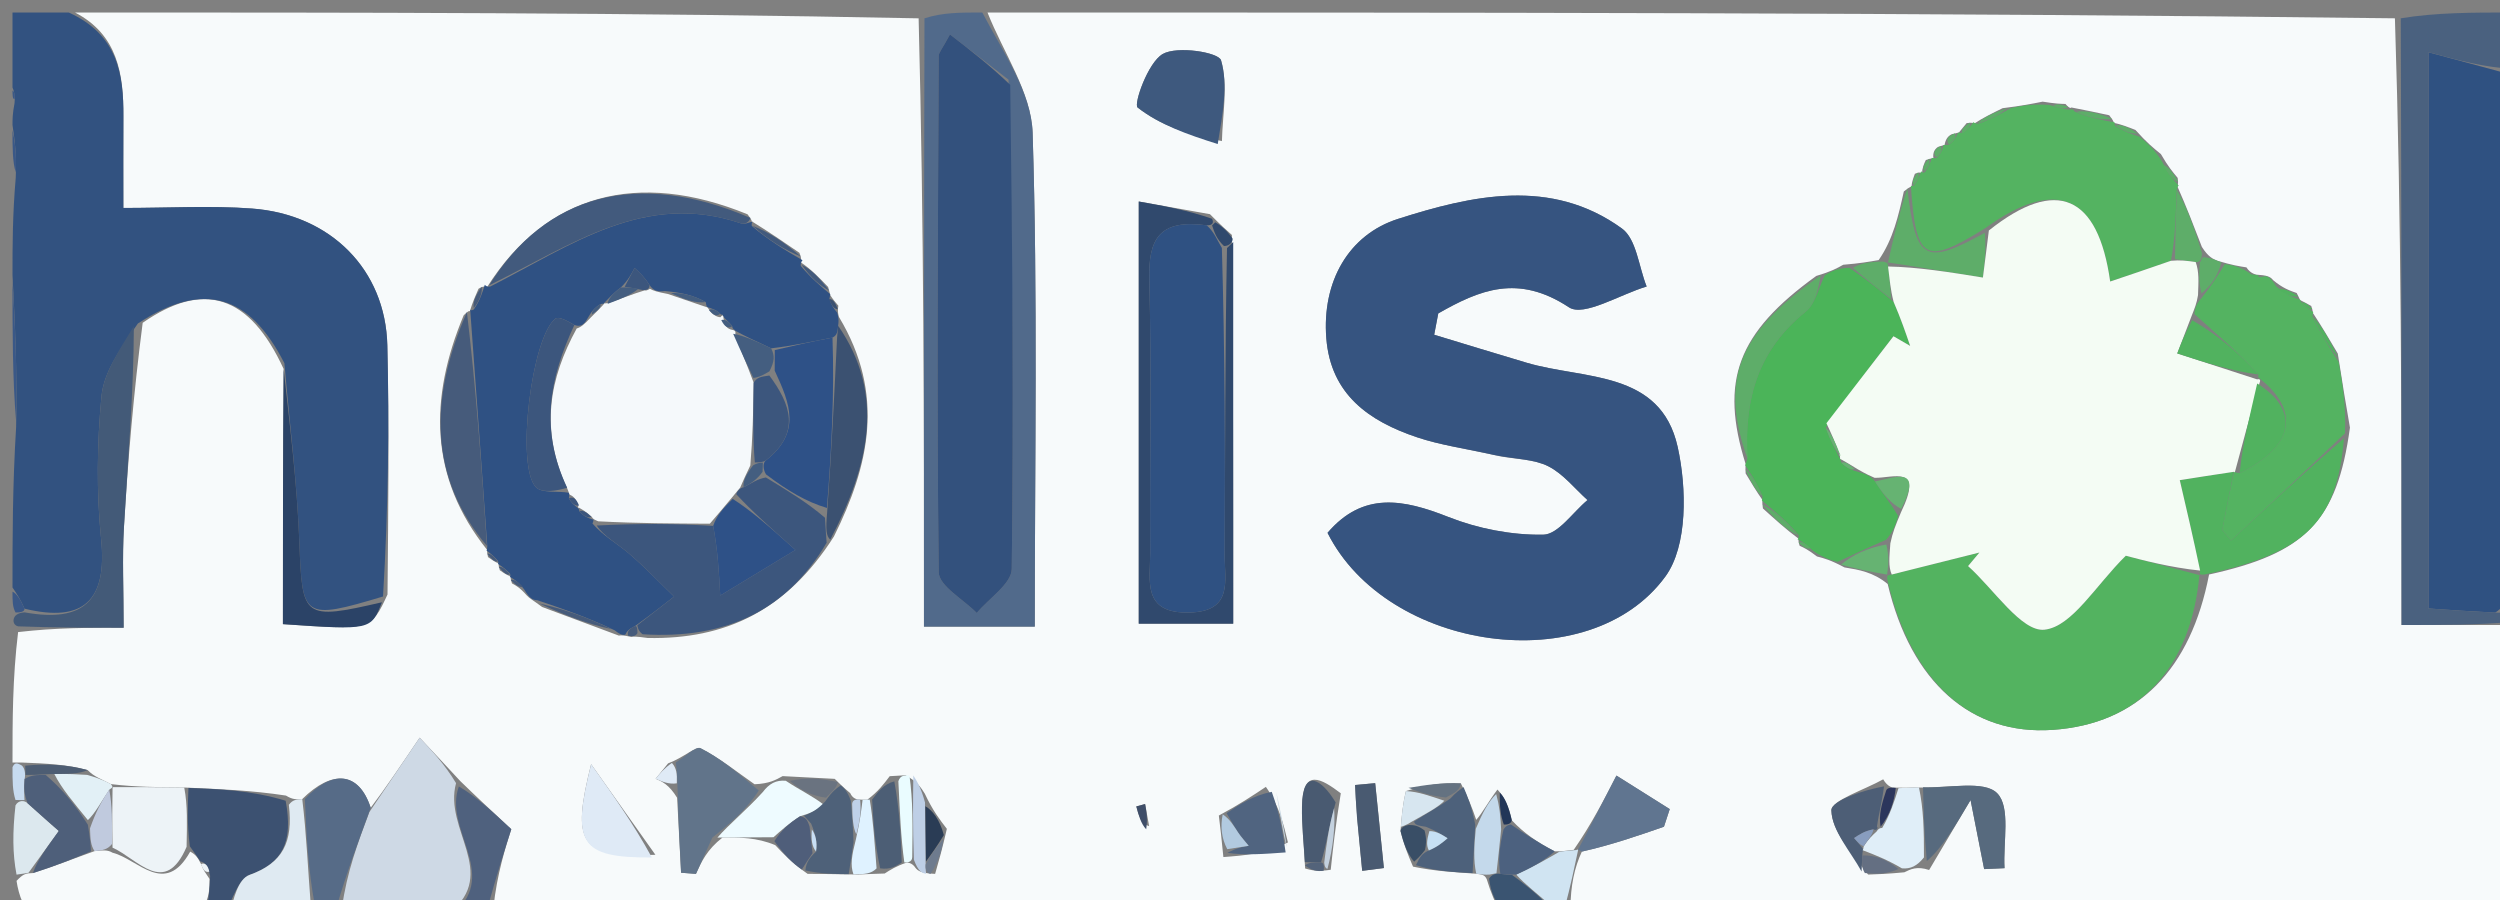 <svg version="1.1" id="Layer_1" xmlns="http://www.w3.org/2000/svg" xmlns:xlink="http://www.w3.org/1999/xlink" x="0px" y="0px"
	 width="100%" viewBox="0 0 200 72" enable-background="new 0 0 200 72" xml:space="preserve">
<rect x="0" y="0" width="200" height="72" fill="#808080" stroke="none"/>
<path fill="#F7FAFB" opacity="1" stroke="none" 
	d="
M201,50 
	C201,57.633 201,65.265 201,73 
	C175.979,73 150.958,73 125.637,72.663 
	C125.646,70.864 125.954,69.402 126.55,68.128 
	C128.93,67.59 131.023,66.864 133.116,66.138 
	C133.27,65.668 133.424,65.198 133.579,64.728 
	C132.158,63.834 130.737,62.94 129.316,62.046 
	C128.306,64.01 127.295,65.973 125.899,67.986 
	C125.257,68.071 125,68.107 124.375,68.108 
	C122.964,67.369 121.921,66.664 120.944,65.622 
	C120.701,64.541 120.393,63.797 119.796,63.163 
	C119.052,64.155 118.596,65.037 118.098,65.589 
	C117.731,64.496 117.407,63.731 116.87,62.672 
	C115.33,62.594 114.004,62.811 112.475,63.285 
	C112.204,64.41 112.136,65.278 112.041,66.481 
	C112.308,67.562 112.602,68.309 113.043,69.331 
	C114.73,69.687 116.269,69.768 118.098,69.899 
	C118.584,69.967 118.779,69.986 118.938,70.335 
	C119.268,71.444 119.634,72.222 120,73 
	C93.312,73 66.625,73 39.475,72.62 
	C39.745,69.952 40.478,67.664 40.904,66.335 
	C39.191,64.744 38.122,63.751 36.829,62.493 
	C35.57,61.13 34.534,60.032 33.572,59.013 
	C32.107,61.179 30.83,63.069 29.656,64.621 
	C28.706,61.708 26.573,61.563 24.18,63.924 
	C23.693,63.961 23.413,63.975 22.877,63.646 
	C20.106,63.224 17.592,63.129 14.739,63.001 
	C12.62,62.969 10.839,62.969 8.872,62.728 
	C8.113,62.321 7.541,62.156 7.02,61.612 
	C5.387,61.157 3.702,61.08 1.763,61.003 
	C1.339,61.002 1.17,61.001 1,61 
	C1,57.639 1,54.277 1.448,50.567 
	C4.461,50.217 7.024,50.217 9.892,50.217 
	C9.892,47.083 9.771,44.621 9.916,42.175 
	C10.237,36.791 10.692,31.415 11.415,25.825 
	C16.289,22.43 19.954,23.575 22.692,29.518 
	C22.633,36.654 22.633,43.327 22.633,49.931 
	C29.674,50.418 29.674,50.418 31.001,47.559 
	C31.064,40.607 31.144,34.113 30.987,27.626 
	C30.841,21.58 26.465,17.152 20.15,16.682 
	C16.809,16.432 13.433,16.637 9.869,16.637 
	C9.869,14.278 9.858,11.799 9.872,9.32 
	C9.89,5.934 9.428,2.779 6,1 
	C28.354,1 50.708,1 73.49,1.467 
	C73.917,17.973 73.917,34.011 73.917,50.13 
	C77.099,50.13 79.683,50.13 82.782,50.13 
	C82.782,36.775 83.026,23.688 82.609,10.623 
	C82.505,7.38 80.261,4.206 79,1 
	C116.354,1 153.708,1 191.593,1.465 
	C192.123,17.922 192.123,33.913 192.123,50 
	C195.457,50 198.229,50 201,50 
M40.958,46.673 
	C41.282,46.847 41.605,47.021 42.132,47.624 
	C42.356,47.878 42.636,48.008 43.373,48.56 
	C45.258,49.26 47.143,49.96 49.508,50.849 
	C49.678,50.825 49.848,50.802 50.495,50.955 
	C50.662,50.926 50.829,50.897 51.822,51.04 
	C58.007,51.158 62.915,48.878 66.715,42.918 
	C69.529,37.256 70.844,31.56 67.121,25.364 
	C67.121,25.364 66.969,25.006 67.068,24.458 
	C66.837,24.187 66.605,23.915 66.412,23.599 
	C66.412,23.599 66.423,23.54 66.249,22.957 
	C65.558,22.236 64.868,21.516 64.032,20.967 
	C64.032,20.967 64.204,20.822 63.952,20.222 
	C62.722,19.38 61.493,18.539 60.105,17.682 
	C60.105,17.682 60.257,17.724 59.804,17.144 
	C51.023,13.55 43.665,15.529 38.951,22.993 
	C38.951,22.993 38.783,22.784 38.282,23.099 
	C38.045,23.636 37.808,24.173 37.58,24.924 
	C37.58,24.924 37.612,24.712 37.094,25.225 
	C34.331,31.843 34.305,38.191 38.992,44.016 
	C38.992,44.016 38.915,44.036 39.04,44.567 
	C39.327,44.772 39.613,44.976 39.916,45.081 
	C39.916,45.081 39.818,45.1 39.986,45.62 
	C40.276,45.824 40.566,46.028 40.884,46.119 
	C40.884,46.119 40.77,46.141 40.958,46.673 
M153.192,13.902 
	C153.066,14.239 152.941,14.577 152.915,14.946 
	C152.915,14.946 152.868,14.853 152.306,15.318 
	C151.881,17.228 151.456,19.139 150.295,20.805 
	C149.54,20.938 148.786,21.072 147.459,21.18 
	C146.972,21.454 146.484,21.728 145.308,22.071 
	C138.977,26.632 137.562,30.464 139.654,37.141 
	C139.654,37.141 139.619,37.217 139.65,37.873 
	C140.087,38.601 140.523,39.329 141.003,40.007 
	C141.003,40.007 140.943,40.034 141.033,40.675 
	C141.963,41.519 142.893,42.362 143.921,43.123 
	C143.921,43.123 143.794,43.137 143.975,43.665 
	C144.303,43.812 144.63,43.958 145.36,44.518 
	C145.912,44.661 146.464,44.804 147.559,45.394 
	C148.709,45.58 149.858,45.767 151.013,46.72 
	C152.883,54.589 157.688,58.839 164.209,58.39 
	C171.097,57.916 175.268,53.507 176.726,45.961 
	C184.409,44.266 186.963,41.749 187.996,34.21 
	C187.695,32.462 187.395,30.714 187.022,28.282 
	C186.363,27.167 185.703,26.051 185.002,24.993 
	C185.002,24.993 185.069,24.969 184.898,24.477 
	C184.604,24.312 184.31,24.148 184,24 
	C184,24 184.015,23.982 183.736,23.441 
	C183.17,23.245 182.605,23.049 181.847,22.408 
	C181.619,22.11 181.328,22.024 180.516,21.972 
	C180.516,21.972 180.029,21.898 179.715,21.39 
	C179.14,21.301 178.565,21.213 177.427,20.869 
	C177.051,20.724 176.676,20.579 176.15,19.753 
	C175.512,18.096 174.874,16.438 174.181,14.892 
	C174.181,14.892 174.296,14.848 174.213,14.23 
	C173.828,13.773 173.442,13.316 172.871,12.326 
	C172.299,11.863 171.727,11.4 170.836,10.396 
	C170.265,10.172 169.695,9.947 169.088,9.822 
	C169.088,9.822 169.19,9.792 168.739,9.221 
	C167.794,9.016 166.849,8.812 165.707,8.597 
	C165.707,8.597 165.632,8.78 165.238,8.316 
	C164.842,8.307 164.447,8.298 163.412,8.132 
	C162.574,8.3 161.737,8.467 160.208,8.655 
	C159.414,9.044 158.62,9.434 157.948,9.88 
	C157.948,9.88 157.872,9.769 157.33,9.849 
	C157.109,10.12 156.889,10.39 156.713,10.6 
	C156.713,10.6 156.64,10.619 156.156,10.729 
	C155.827,10.885 155.647,11.144 155.568,11.585 
	C155.568,11.585 155.479,11.608 155.034,11.756 
	C154.756,11.952 154.611,12.219 154.673,12.673 
	C154.673,12.673 154.546,12.625 154.065,12.804 
	C153.923,13.106 153.781,13.408 153.754,13.897 
	C153.754,13.897 153.7,13.685 153.192,13.902 
M106.458,69.582 
	C106.644,67.837 106.831,66.092 107.264,63.463 
	C105.716,62.296 104.213,61.391 104.159,64.509 
	C104.133,65.994 104.306,67.483 104.411,69.481 
	C104.89,69.614 105.368,69.747 106.458,69.582 
M75.748,66.307 
	C75.178,65.569 74.608,64.831 73.985,63.493 
	C73.679,63.007 73.372,62.521 72.444,62.022 
	C72.237,62.037 72.03,62.053 71.177,62.094 
	C70.708,62.718 70.238,63.341 69.388,63.973 
	C69.388,63.973 69.007,63.987 68.612,63.955 
	C68.612,63.955 68.217,63.912 68.018,63.452 
	C67.767,63.244 67.516,63.037 66.777,62.308 
	C65.604,62.244 64.432,62.18 62.609,62.089 
	C62.071,62.391 61.533,62.694 60.364,62.74 
	C58.939,61.75 57.577,60.635 56.044,59.858 
	C55.671,59.669 54.736,60.588 53.446,61.071 
	C53.114,61.48 52.782,61.89 52.449,62.3 
	C52.983,62.532 53.518,62.764 54.169,63.821 
	C54.275,65.82 54.381,67.819 54.486,69.819 
	C54.883,69.849 55.28,69.879 55.677,69.91 
	C56.114,68.943 56.55,67.976 57.803,67.002 
	C59.163,66.994 60.523,66.986 62.017,67.609 
	C62.692,68.326 63.367,69.043 64.609,69.908 
	C65.704,69.916 66.798,69.925 68.661,69.963 
	C69.174,69.938 69.686,69.913 70.773,69.881 
	C71.228,69.587 71.684,69.293 72.554,69 
	C72.554,69 72.97,68.999 73.234,69.423 
	C73.453,69.7 73.738,69.857 74.81,69.91 
	C75.095,68.918 75.38,67.926 75.748,66.307 
M151.445,63.01 
	C151.445,63.01 151.011,62.967 150.656,62.345 
	C149.189,63.175 146.489,64.038 146.51,64.829 
	C146.554,66.479 148.034,68.092 149.451,69.966 
	C150.23,69.94 151.009,69.913 152.346,69.784 
	C152.855,69.53 153.364,69.277 154.33,69.6 
	C155.367,67.85 156.403,66.1 157.644,64.005 
	C158.046,66.044 158.389,67.786 158.732,69.528 
	C159.276,69.503 159.819,69.479 160.362,69.454 
	C160.24,67.387 160.872,64.583 159.779,63.464 
	C158.733,62.393 155.895,63.072 153.189,62.997 
	C152.752,63.015 152.316,63.033 151.445,63.01 
M101.27,62.948 
	C100.221,63.648 99.173,64.349 97.507,65.244 
	C97.617,66.156 97.727,67.068 97.87,68.564 
	C99.53,68.441 101.191,68.318 103.034,67.395 
	C102.686,65.933 102.338,64.471 101.27,62.948 
M98.552,18.797 
	C98.136,18.431 97.719,18.066 96.796,17.134 
	C94.953,16.806 93.111,16.478 91.1,16.12 
	C91.1,27.812 91.1,38.842 91.1,49.893 
	C93.946,49.893 96.491,49.893 98.657,49.893 
	C98.657,39.486 98.657,29.421 98.552,18.797 
M119.982,36.5 
	C121.289,36.744 122.727,36.728 123.866,37.304 
	C125.061,37.908 125.968,39.081 127.001,40.006 
	C125.82,40.984 124.652,42.757 123.457,42.775 
	C120.923,42.814 118.235,42.292 115.865,41.355 
	C112.251,39.926 109.041,39.312 106.202,42.626 
	C110.961,52.112 127.165,54.434 133.232,46.119 
	C135.019,43.67 134.947,39.046 134.215,35.756 
	C132.844,29.59 126.71,30.376 122.144,29.022 
	C119.67,28.289 117.204,27.528 114.735,26.78 
	C114.844,26.211 114.953,25.642 115.062,25.073 
	C118.35,23.205 121.426,21.887 125.517,24.586 
	C126.706,25.37 129.613,23.549 131.732,22.922 
	C131.098,21.339 130.921,19.126 129.753,18.279 
	C124.08,14.165 117.704,15.643 111.849,17.509 
	C107.891,18.771 105.744,22.528 106.105,27.073 
	C106.463,31.569 109.535,33.697 113.357,34.982 
	C115.233,35.613 117.232,35.882 119.982,36.5 
M97.754,11.288 
	C97.808,9.111 98.266,6.816 97.684,4.826 
	C97.495,4.183 94.177,3.651 93.014,4.322 
	C91.832,5.004 90.676,8.34 91.009,8.601 
	C92.774,9.985 95.011,10.767 97.754,11.288 
M52.432,68.383 
	C50.718,65.966 49.005,63.549 47.289,61.134 
	C45.693,67.489 46.377,68.635 52.432,68.383 
M108.606,65.791 
	C108.729,67.083 108.853,68.375 108.976,69.667 
	C109.554,69.592 110.132,69.517 110.71,69.443 
	C110.478,67.18 110.246,64.917 110.015,62.654 
	C109.479,62.702 108.943,62.751 108.407,62.8 
	C108.44,63.513 108.474,64.225 108.606,65.791 
M91.931,66.088 
	C91.824,65.499 91.716,64.91 91.608,64.322 
	C91.374,64.386 91.139,64.45 90.904,64.515 
	C91.089,65.209 91.274,65.903 91.931,66.088 
z"/>
<path fill="#325280" opacity="1" stroke="none" 
	d="
M22.751,29.056 
	C19.954,23.575 16.289,22.43 11.032,25.878 
	C9.555,27.998 8.293,29.809 8.115,31.72 
	C7.764,35.498 7.705,39.363 8.089,43.134 
	C8.587,48.029 6.704,49.844 1.962,48.694 
	C1.632,47.932 1.316,47.466 1,47 
	C1,42.975 1,38.951 1.289,34.173 
	C1.386,29.613 1.193,25.806 1,22 
	C1,19.629 1,17.259 1.258,14.232 
	C1.344,12.383 1.172,11.192 1,10 
	C1,9.556 1,9.111 1.164,8.243 
	C1.219,7.546 1.109,7.273 1,7 
	C1,5.095 1,3.19 1,1 
	C2.329,1 3.664,1 5.5,1 
	C9.428,2.779 9.89,5.934 9.872,9.32 
	C9.858,11.799 9.869,14.278 9.869,16.637 
	C13.433,16.637 16.809,16.432 20.15,16.682 
	C26.465,17.152 30.841,21.58 30.987,27.626 
	C31.144,34.113 31.064,40.607 30.642,47.72 
	C24.254,49.638 24.174,49.45 23.951,43.46 
	C23.771,38.65 23.167,33.857 22.751,29.056 
z"/>
<path fill="#2F5181" opacity="1" stroke="none" 
	d="
M201,6 
	C201,6 201,6.5 200.775,6.894 
	C200.7,7.859 200.85,8.43 201,9 
	C201,21.688 201,34.375 200.787,47.64 
	C200.302,48.412 200.13,48.673 199.614,49.01 
	C197.581,48.91 195.991,48.799 194.281,48.679 
	C194.281,33.266 194.281,18.373 194.281,4.182 
	C196.651,4.823 198.825,5.412 201,6 
z"/>
<path fill="#516A8B" opacity="1" stroke="none" 
	d="
M78.583,1 
	C80.261,4.206 82.505,7.38 82.609,10.623 
	C83.026,23.688 82.782,36.775 82.782,50.13 
	C79.683,50.13 77.099,50.13 73.917,50.13 
	C73.917,34.011 73.917,17.973 73.958,1.467 
	C75.389,1 76.778,1 78.583,1 
M80.682,6.376 
	C79.16,5.201 77.639,4.025 75.997,2.757 
	C75.383,3.912 75.099,4.197 75.097,4.484 
	C75.037,18.248 74.929,32.014 75.1,45.776 
	C75.114,46.875 77.081,47.951 78.14,49.037 
	C79.116,47.862 80.924,46.698 80.939,45.511 
	C81.107,32.743 80.993,19.972 80.682,6.376 
z"/>
<path fill="#4A617F" opacity="1" stroke="none" 
	d="
M201,5.5 
	C198.825,5.412 196.651,4.823 194.281,4.182 
	C194.281,18.373 194.281,33.266 194.281,48.679 
	C195.991,48.799 197.581,48.91 199.85,49.013 
	C200.527,49.004 201,49 201,49 
	C201,49 201,49.5 201,49.75 
	C198.229,50 195.457,50 192.123,50 
	C192.123,33.913 192.123,17.922 192.061,1.465 
	C194.889,1 197.778,1 201,1 
	C201,2.326 201,3.663 201,5.5 
z"/>
<path fill="#CED9E5" opacity="1" stroke="none" 
	d="
M29.553,64.958 
	C30.83,63.069 32.107,61.179 33.572,59.013 
	C34.534,60.032 35.57,61.13 36.485,62.652 
	C35.47,66.355 39.909,69.831 36,73 
	C33.3,73 30.6,73 27.361,72.618 
	C27.732,69.81 28.642,67.384 29.553,64.958 
z"/>
<path fill="#F7FAFB" opacity="1" stroke="none" 
	d="
M16,73 
	C11.5,73 6.998,73.065 2.503,72.912 
	C1.981,72.894 1.5,71.667 1.323,70.47 
	C1.858,69.9 2.07,69.86 2.638,69.845 
	C4.422,69.283 5.851,68.696 7.564,68.091 
	C8.222,68.022 8.598,67.971 9.008,68.219 
	C11.033,68.716 13.188,71.782 15.216,68.13 
	C15.66,68.361 15.845,68.637 16.082,69.124 
	C16.251,69.612 16.44,69.825 16.765,70.316 
	C16.771,71.116 16.714,71.574 16.499,72.156 
	C16.159,72.488 16.046,72.728 16,73 
z"/>
<path fill="#435A78" opacity="1" stroke="none" 
	d="
M1.976,48.99 
	C6.704,49.844 8.587,48.029 8.089,43.134 
	C7.705,39.363 7.764,35.498 8.115,31.72 
	C8.293,29.809 9.555,27.998 10.71,26.089 
	C10.692,31.415 10.237,36.791 9.916,42.175 
	C9.771,44.621 9.892,47.083 9.892,50.217 
	C7.024,50.217 4.461,50.217 1.448,50.109 
	C1,50 1,49.5 1.244,49.249 
	C1.488,48.998 1.976,48.99 1.976,48.99 
z"/>
<path fill="#3C5171" opacity="1" stroke="none" 
	d="
M16.657,72.032 
	C16.714,71.574 16.771,71.116 16.81,70.076 
	C16.625,69.187 16.371,68.994 16.031,68.913 
	C15.845,68.637 15.66,68.361 15.185,67.701 
	C14.957,65.89 15.017,64.462 15.077,63.034 
	C17.592,63.129 20.106,63.224 22.852,64.059 
	C23.467,67.391 22.607,69.049 19.955,69.996 
	C19.06,70.316 18.638,71.961 18,73 
	C18,73 17.5,73 17.176,72.754 
	C16.788,72.349 16.722,72.19 16.657,72.032 
z"/>
<path fill="#566B87" opacity="1" stroke="none" 
	d="
M29.656,64.621 
	C28.642,67.384 27.732,69.81 26.911,72.618 
	C26.556,73 26.111,73 25.205,72.561 
	C24.626,69.387 24.507,66.652 24.389,63.918 
	C26.573,61.563 28.706,61.708 29.656,64.621 
z"/>
<path fill="#DFEAF2" opacity="1" stroke="none" 
	d="
M24.18,63.924 
	C24.507,66.652 24.626,69.387 24.872,72.561 
	C22.958,73 20.917,73 18.438,73 
	C18.638,71.961 19.06,70.316 19.955,69.996 
	C22.607,69.049 23.467,67.391 23.108,64.386 
	C23.413,63.975 23.693,63.961 24.18,63.924 
z"/>
<path fill="#4F617E" opacity="1" stroke="none" 
	d="
M36.375,73 
	C39.909,69.831 35.47,66.355 36.708,62.917 
	C38.122,63.751 39.191,64.744 40.904,66.335 
	C40.478,67.664 39.745,69.952 39.006,72.62 
	C38.25,73 37.5,73 36.375,73 
z"/>
<path fill="#DCE8EE" opacity="1" stroke="none" 
	d="
M2.283,69.82 
	C2.07,69.86 1.858,69.9 1.323,69.97 
	C1,68.286 1,66.572 1.24,64.428 
	C1.479,63.999 1.958,64.008 2.21,64.264 
	C3.425,65.362 4.39,66.202 4.705,66.477 
	C3.602,68 2.942,68.91 2.283,69.82 
z"/>
<path fill="#3A5887" opacity="1" stroke="none" 
	d="
M1,22.461 
	C1.193,25.806 1.386,29.613 1.289,33.709 
	C1,30.307 1,26.614 1,22.461 
z"/>
<path fill="#D0E4F2" opacity="1" stroke="none" 
	d="
M124.743,68.143 
	C125,68.107 125.257,68.071 125.858,68.023 
	C126.203,68.011 126.263,67.94 126.263,67.94 
	C125.954,69.402 125.646,70.864 125.169,72.663 
	C125,73 124.5,73 124.258,72.626 
	C122.998,71.497 121.979,70.744 121.3,69.967 
	C122.673,69.343 123.708,68.743 124.743,68.143 
z"/>
<path fill="#3A5471" opacity="1" stroke="none" 
	d="
M120.961,69.99 
	C121.979,70.744 122.998,71.497 124.008,72.626 
	C122.933,73 121.867,73 120.4,73 
	C119.634,72.222 119.268,71.444 119.124,70.297 
	C119.345,69.928 119.717,69.857 120.026,69.909 
	C120.543,69.971 120.752,69.98 120.961,69.99 
z"/>
<path fill="#3A5887" opacity="1" stroke="none" 
	d="
M1,10.4 
	C1.172,11.192 1.344,12.383 1.258,13.788 
	C1,12.933 1,11.867 1,10.4 
z"/>
<path fill="#C7DBF0" opacity="1" stroke="none" 
	d="
M1.958,64.008 
	C1.958,64.008 1.479,63.999 1.24,64 
	C1,63.25 1,62.5 1,61.375 
	C1.17,61.001 1.339,61.002 1.761,61.252 
	C2.013,61.501 2.047,61.998 1.966,62.326 
	C1.909,63.106 1.934,63.557 1.958,64.008 
z"/>
<path fill="#3C5A8B" opacity="1" stroke="none" 
	d="
M201,8.667 
	C200.85,8.43 200.7,7.859 200.775,7.144 
	C201,7.444 201,7.889 201,8.667 
z"/>
<path fill="#3A5887" opacity="1" stroke="none" 
	d="
M1.962,48.694 
	C1.976,48.99 1.488,48.998 1.244,48.999 
	C1,48.556 1,48.111 1,47.333 
	C1.316,47.466 1.632,47.932 1.962,48.694 
z"/>
<path fill="#EDF3F7" opacity="1" stroke="none" 
	d="
M16.499,72.156 
	C16.722,72.19 16.788,72.349 16.926,72.754 
	C17,73 16.5,73 16.25,73 
	C16.046,72.728 16.159,72.488 16.499,72.156 
z"/>
<path fill="#3A5887" opacity="1" stroke="none" 
	d="
M1,7.25 
	C1.109,7.273 1.219,7.546 1.164,7.909 
	C1,8 1,7.5 1,7.25 
z"/>
<path fill="#3C5A8B" opacity="1" stroke="none" 
	d="
M201,48.75 
	C201,49 200.527,49.004 200.292,49.001 
	C200.13,48.673 200.302,48.412 200.787,48.108 
	C201,48 201,48.5 201,48.75 
z"/>
<path fill="#365480" opacity="1" stroke="none" 
	d="
M119.579,36.407 
	C117.232,35.882 115.233,35.613 113.357,34.982 
	C109.535,33.697 106.463,31.569 106.105,27.073 
	C105.744,22.528 107.891,18.771 111.849,17.509 
	C117.704,15.643 124.08,14.165 129.753,18.279 
	C130.921,19.126 131.098,21.339 131.732,22.922 
	C129.613,23.549 126.706,25.37 125.517,24.586 
	C121.426,21.887 118.35,23.205 115.062,25.073 
	C114.953,25.642 114.844,26.211 114.735,26.78 
	C117.204,27.528 119.67,28.289 122.144,29.022 
	C126.71,30.376 132.844,29.59 134.215,35.756 
	C134.947,39.046 135.019,43.67 133.232,46.119 
	C127.165,54.434 110.961,52.112 106.202,42.626 
	C109.041,39.312 112.251,39.926 115.865,41.355 
	C118.235,42.292 120.923,42.814 123.457,42.775 
	C124.652,42.757 125.82,40.984 127.001,40.006 
	C125.968,39.081 125.061,37.908 123.866,37.304 
	C122.727,36.728 121.289,36.744 119.579,36.407 
z"/>
<path fill="#2F5183" opacity="1" stroke="none" 
	d="
M42.974,48.015 
	C42.636,48.008 42.356,47.878 41.93,47.147 
	C41.409,46.493 41.09,46.317 40.77,46.141 
	C40.77,46.141 40.884,46.119 40.805,45.903 
	C40.423,45.491 40.12,45.295 39.818,45.1 
	C39.818,45.1 39.916,45.081 39.836,44.872 
	C39.475,44.454 39.195,44.245 38.915,44.036 
	C38.915,44.036 38.992,44.016 38.981,43.643 
	C38.517,37.084 38.064,30.898 37.612,24.712 
	C37.612,24.712 37.58,24.924 37.908,24.756 
	C38.418,23.987 38.601,23.386 38.783,22.784 
	C38.783,22.784 38.951,22.993 39.23,22.919 
	C45.708,19.616 51.62,15.251 59.299,17.876 
	C59.569,17.968 59.935,17.781 60.257,17.724 
	C60.257,17.724 60.105,17.682 60.142,18.075 
	C61.521,19.252 62.862,20.037 64.204,20.822 
	C64.204,20.822 64.032,20.967 64.061,21.273 
	C64.869,22.233 65.646,22.887 66.423,23.54 
	C66.423,23.54 66.412,23.599 66.354,23.895 
	C66.52,24.463 66.744,24.734 66.969,25.006 
	C66.969,25.006 67.121,25.364 67.071,25.872 
	C67.002,26.588 66.984,26.797 66.599,27.009 
	C64.816,27.344 63.4,27.676 61.692,27.865 
	C60.458,27.288 59.515,26.852 58.744,26.413 
	C58.914,26.409 58.575,26.389 58.581,26.102 
	C58.265,25.668 57.943,25.521 57.794,25.182 
	C57.855,25.121 57.743,25.251 57.612,25.098 
	C57.26,24.75 56.928,24.684 56.591,24.571 
	C56.586,24.523 56.501,24.567 56.465,24.171 
	C55.427,23.587 54.425,23.398 53.184,23.283 
	C52.604,23.358 52.286,23.273 51.959,22.8 
	C51.541,22.145 51.153,21.792 50.766,21.438 
	C50.502,21.94 50.237,22.442 49.664,23.001 
	C48.996,23.5 48.637,23.941 48.243,24.329 
	C48.208,24.276 48.333,24.3 48.044,24.321 
	C47.535,24.641 47.315,24.939 47.006,25.468 
	C46.724,25.982 46.463,26.176 45.95,25.998 
	C45.313,25.627 44.68,25.302 44.439,25.487 
	C42.526,26.96 41.246,37.31 42.877,38.978 
	C43.369,39.481 44.606,39.256 45.511,39.421 
	C45.52,39.477 45.579,39.576 45.51,39.864 
	C45.758,40.325 46.075,40.499 46.323,40.72 
	C46.254,40.767 46.323,40.616 46.351,40.913 
	C46.725,41.333 47.071,41.457 47.442,41.567 
	C47.467,41.554 47.524,41.554 47.402,41.89 
	C48.286,42.895 49.365,43.476 50.28,44.251 
	C51.56,45.334 52.718,46.562 53.928,47.727 
	C52.949,48.49 51.969,49.253 50.791,50.091 
	C50.332,50.306 50.141,50.51 50.018,50.778 
	C49.848,50.802 49.678,50.825 49.174,50.425 
	C46.885,49.339 44.93,48.677 42.974,48.015 
z"/>
<path fill="#53B360" opacity="1" stroke="none" 
	d="
M175.957,45.972 
	C175.268,53.507 171.097,57.916 164.209,58.39 
	C157.688,58.839 152.883,54.589 150.983,46.353 
	C150.953,45.987 150.959,46.051 151.339,45.962 
	C153.93,45.317 156.141,44.759 158.353,44.202 
	C158.051,44.563 157.748,44.924 157.446,45.286 
	C159.498,47.121 161.725,50.573 163.558,50.376 
	C165.777,50.137 167.664,46.81 170.064,44.458 
	C171.297,44.785 173.667,45.413 176.016,46.025 
	C175.995,46.009 175.957,45.972 175.957,45.972 
z"/>
<path fill="#54B361" opacity="1" stroke="none" 
	d="
M160.9,8.635 
	C161.737,8.467 162.574,8.3 163.953,8.395 
	C164.874,8.699 165.253,8.739 165.632,8.78 
	C165.632,8.78 165.707,8.597 165.999,8.939 
	C167.258,9.452 168.224,9.622 169.19,9.792 
	C169.19,9.792 169.088,9.822 169.224,10.081 
	C169.958,10.539 170.557,10.738 171.155,10.936 
	C171.727,11.4 172.299,11.863 172.972,12.921 
	C173.48,13.96 173.888,14.404 174.296,14.848 
	C174.296,14.848 174.181,14.892 174.132,15.263 
	C174.055,17.333 174.027,19.032 173.673,20.863 
	C171.843,21.502 170.336,22.01 168.814,22.522 
	C167.845,15.625 164.525,14.121 158.835,18.244 
	C153.958,21.286 153.274,20.852 152.868,14.853 
	C152.868,14.853 152.915,14.946 153.129,14.825 
	C153.462,14.365 153.581,14.025 153.7,13.685 
	C153.7,13.685 153.754,13.897 153.992,13.777 
	C154.336,13.313 154.441,12.969 154.546,12.625 
	C154.546,12.625 154.673,12.673 154.933,12.644 
	C155.289,12.28 155.384,11.944 155.479,11.608 
	C155.479,11.608 155.568,11.585 155.886,11.596 
	C156.349,11.277 156.495,10.948 156.64,10.619 
	C156.64,10.619 156.713,10.6 156.98,10.633 
	C157.455,10.367 157.663,10.068 157.872,9.769 
	C157.872,9.769 157.948,9.88 158.259,9.905 
	C159.347,9.498 160.123,9.067 160.9,8.635 
z"/>
<path fill="#4BB459" opacity="1" stroke="none" 
	d="
M147.016,44.946 
	C146.464,44.804 145.912,44.661 145.043,44.069 
	C144.415,43.459 144.105,43.298 143.794,43.137 
	C143.794,43.137 143.921,43.123 143.898,42.806 
	C142.898,41.67 141.921,40.852 140.943,40.034 
	C140.943,40.034 141.003,40.007 140.999,39.674 
	C140.536,38.633 140.078,37.925 139.619,37.217 
	C139.619,37.217 139.654,37.141 139.782,36.725 
	C139.496,31.753 140.748,27.913 144.445,24.938 
	C145.236,24.301 145.493,22.998 145.996,22.002 
	C146.484,21.728 146.972,21.454 147.949,21.423 
	C149.386,22.409 150.333,23.153 151.493,24.16 
	C152.075,25.507 152.444,26.59 152.813,27.673 
	C152.368,27.415 151.923,27.158 151.478,26.9 
	C149.69,29.22 147.902,31.539 146.063,34.216 
	C146.447,35.314 146.882,36.055 147.259,36.817 
	C147.202,36.837 147.234,36.719 147.315,37.022 
	C147.771,37.472 148.144,37.617 148.773,37.791 
	C149.341,37.954 149.654,38.089 150.003,38.516 
	C150.65,39.537 151.26,40.267 151.852,41.278 
	C151.625,42.071 151.416,42.581 150.884,43.187 
	C149.379,43.836 148.198,44.391 147.016,44.946 
z"/>
<path fill="#54B361" opacity="1" stroke="none" 
	d="
M177.99,21.124 
	C178.565,21.213 179.14,21.301 179.929,21.818 
	C180.42,22.214 180.697,22.182 180.974,22.151 
	C181.328,22.024 181.619,22.11 182.087,22.902 
	C182.89,23.591 183.452,23.786 184.015,23.982 
	C184.015,23.982 184,24 184.121,24.215 
	C184.518,24.609 184.793,24.789 185.069,24.969 
	C185.069,24.969 185.002,24.993 185.011,25.35 
	C185.711,26.793 186.402,27.88 187.094,28.966 
	C187.395,30.714 187.695,32.462 187.595,34.667 
	C184.29,37.832 181.385,40.54 178.48,43.248 
	C178.246,42.965 178.012,42.682 177.778,42.399 
	C178.085,40.842 178.392,39.286 178.724,37.742 
	C178.749,37.753 178.783,37.796 179.177,37.852 
	C183.61,35.683 183.983,32.812 180.748,30.268 
	C180.937,30.227 180.571,30.35 180.677,29.96 
	C179.067,28.168 177.351,26.766 175.554,25.127 
	C175.601,24.586 175.73,24.282 176.126,23.84 
	C176.926,22.841 177.458,21.982 177.99,21.124 
z"/>
<path fill="#3C567D" opacity="1" stroke="none" 
	d="
M50.99,50.015 
	C51.969,49.253 52.949,48.49 53.928,47.727 
	C52.718,46.562 51.56,45.334 50.28,44.251 
	C49.365,43.476 48.286,42.895 47.739,42.042 
	C51.061,41.87 53.924,41.883 57.056,42.072 
	C57.423,44.046 57.522,45.843 57.62,47.64 
	C59.545,46.473 61.47,45.305 63.633,43.994 
	C61.474,42.07 60.176,40.913 58.905,39.544 
	C58.931,39.333 59.213,39.012 59.485,38.983 
	C60.172,38.634 60.586,38.314 61.274,38.197 
	C63.027,39.273 64.506,40.145 65.998,41.419 
	C66.051,42.353 66.091,42.886 66.13,43.419 
	C62.915,48.878 58.007,51.158 51.409,50.741 
	C50.995,50.442 50.99,50.015 50.99,50.015 
z"/>
<path fill="#30496D" opacity="1" stroke="none" 
	d="
M98.657,19.356 
	C98.657,29.421 98.657,39.486 98.657,49.893 
	C96.491,49.893 93.946,49.893 91.1,49.893 
	C91.1,38.842 91.1,27.812 91.1,16.12 
	C93.111,16.478 94.953,16.806 96.965,17.501 
	C97.135,17.867 96.967,18.034 96.538,18.024 
	C92.717,17.505 91.87,19.159 91.946,22.302 
	C92.122,29.6 91.975,36.905 92.016,44.207 
	C92.028,46.415 91.312,49.098 95.153,49.004 
	C98.68,48.917 97.965,46.427 97.976,44.402 
	C98.022,36.27 97.992,28.138 98.161,19.848 
	C98.332,19.69 98.657,19.356 98.657,19.356 
z"/>
<path fill="#51B25F" opacity="1" stroke="none" 
	d="
M178.699,37.73 
	C178.392,39.286 178.085,40.842 177.778,42.399 
	C178.012,42.682 178.246,42.965 178.48,43.248 
	C181.385,40.54 184.29,37.832 187.519,35.064 
	C186.963,41.749 184.409,44.266 176.342,45.966 
	C175.957,45.972 175.995,46.009 175.988,45.63 
	C175.457,43.014 174.934,40.777 174.382,38.413 
	C175.767,38.194 177.233,37.962 178.699,37.73 
z"/>
<path fill="#3E597E" opacity="1" stroke="none" 
	d="
M97.419,11.523 
	C95.011,10.767 92.774,9.985 91.009,8.601 
	C90.676,8.34 91.832,5.004 93.014,4.322 
	C94.177,3.651 97.495,4.183 97.684,4.826 
	C98.266,6.816 97.808,9.111 97.419,11.523 
z"/>
<path fill="#425A7D" opacity="1" stroke="none" 
	d="
M60.03,17.434 
	C59.935,17.781 59.569,17.968 59.299,17.876 
	C51.62,15.251 45.708,19.616 39.135,22.825 
	C43.665,15.529 51.023,13.55 60.03,17.434 
z"/>
<path fill="#61748A" opacity="1" stroke="none" 
	d="
M56.987,67.01 
	C56.55,67.976 56.114,68.943 55.677,69.91 
	C55.28,69.879 54.883,69.849 54.486,69.819 
	C54.381,67.819 54.275,65.82 54.203,63.078 
	C54.177,61.889 54.118,61.443 54.059,60.998 
	C54.736,60.588 55.671,59.669 56.044,59.858 
	C57.577,60.635 58.939,61.75 60.704,63.241 
	C59.692,64.831 58.339,65.92 56.987,67.01 
z"/>
<path fill="#576A7E" opacity="1" stroke="none" 
	d="
M153.844,62.982 
	C155.895,63.072 158.733,62.393 159.779,63.464 
	C160.872,64.583 160.24,67.387 160.362,69.454 
	C159.819,69.479 159.276,69.503 158.732,69.528 
	C158.389,67.786 158.046,66.044 157.644,64.005 
	C156.403,66.1 155.367,67.85 154.145,68.882 
	C153.921,66.437 153.882,64.71 153.844,62.982 
z"/>
<path fill="#EDF3F7" opacity="1" stroke="none" 
	d="
M14.739,63.001 
	C15.017,64.462 14.957,65.89 14.927,67.747 
	C13.188,71.782 11.033,68.716 9.002,67.812 
	C8.969,65.743 8.979,64.379 9.005,63.003 
	C9.022,62.991 9.058,62.969 9.058,62.969 
	C10.839,62.969 12.62,62.969 14.739,63.001 
z"/>
<path fill="#607590" opacity="1" stroke="none" 
	d="
M126.244,67.974 
	C127.295,65.973 128.306,64.01 129.316,62.046 
	C130.737,62.94 132.158,63.834 133.579,64.728 
	C133.424,65.198 133.27,65.668 133.116,66.138 
	C131.023,66.864 128.93,67.59 126.55,68.128 
	C126.263,67.94 126.203,68.011 126.244,67.974 
z"/>
<path fill="#465B7B" opacity="1" stroke="none" 
	d="
M37.353,24.969 
	C38.064,30.898 38.517,37.084 38.958,43.675 
	C34.305,38.191 34.331,31.843 37.353,24.969 
z"/>
<path fill="#3B5171" opacity="1" stroke="none" 
	d="
M66.423,43.169 
	C66.091,42.886 66.051,42.353 66.168,41.036 
	C66.538,35.838 66.752,31.422 66.966,27.006 
	C66.984,26.797 67.002,26.588 67.056,26.066 
	C70.844,31.56 69.529,37.256 66.423,43.169 
z"/>
<path fill="#2B4367" opacity="1" stroke="none" 
	d="
M22.692,29.518 
	C23.167,33.857 23.771,38.65 23.951,43.46 
	C24.174,49.45 24.254,49.638 30.555,48.181 
	C29.674,50.418 29.674,50.418 22.633,49.931 
	C22.633,43.327 22.633,36.654 22.692,29.518 
z"/>
<path fill="#5EAD69" opacity="1" stroke="none" 
	d="
M145.652,22.037 
	C145.493,22.998 145.236,24.301 144.445,24.938 
	C140.748,27.913 139.496,31.753 139.818,36.747 
	C137.562,30.464 138.977,26.632 145.652,22.037 
z"/>
<path fill="#DFEAF6" opacity="1" stroke="none" 
	d="
M52.149,68.598 
	C46.377,68.635 45.693,67.489 47.291,61.133 
	C49.005,63.549 50.718,65.966 52.149,68.598 
z"/>
<path fill="#506480" opacity="1" stroke="none" 
	d="
M102.851,68.194 
	C101.191,68.318 99.53,68.441 98.196,68.226 
	C98.981,67.813 99.439,67.738 99.897,67.664 
	C99.612,67.311 99.301,66.975 99.05,66.599 
	C98.717,66.099 98.431,65.568 98.125,65.05 
	C99.173,64.349 100.221,63.648 101.74,63.346 
	C102.424,65.228 102.637,66.711 102.851,68.194 
z"/>
<path fill="#EEFBFF" opacity="1" stroke="none" 
	d="
M57.395,67.006 
	C58.339,65.92 59.692,64.831 61.02,63.369 
	C61.533,62.694 62.071,62.391 62.863,62.462 
	C64.059,63.255 65.001,63.677 65.895,64.372 
	C65.336,64.851 64.826,65.056 64.011,65.298 
	C63.098,65.883 62.49,66.431 61.882,66.978 
	C60.523,66.986 59.163,66.994 57.395,67.006 
z"/>
<path fill="#5EAD69" opacity="1" stroke="none" 
	d="
M152.587,15.085 
	C153.274,20.852 153.958,21.286 158.786,18.624 
	C158.905,20.055 158.749,21.289 158.633,22.205 
	C155.958,21.772 153.454,21.367 150.972,20.982 
	C150.993,21.003 151.031,21.05 151.031,21.05 
	C151.456,19.139 151.881,17.228 152.587,15.085 
z"/>
<path fill="#4D617B" opacity="1" stroke="none" 
	d="
M117.084,62.967 
	C117.407,63.731 117.731,64.496 118.019,65.977 
	C117.925,67.747 117.867,68.798 117.808,69.85 
	C116.269,69.768 114.73,69.687 113.278,69.211 
	C113.578,68.543 113.79,68.269 114.308,68.037 
	C115.011,67.739 115.409,67.4 115.807,67.061 
	C115.358,66.772 114.909,66.483 114.076,66.142 
	C113.439,66.048 113.185,66.005 113.126,65.72 
	C114.182,65.031 115.043,64.585 116.029,63.88 
	C116.464,63.403 116.774,63.185 117.084,62.967 
z"/>
<path fill="#4D5E76" opacity="1" stroke="none" 
	d="
M148.925,69.72 
	C148.034,68.092 146.554,66.479 146.51,64.829 
	C146.489,64.038 149.189,63.175 150.723,62.911 
	C150.536,64.327 150.282,65.177 150.154,66.124 
	C150.28,66.221 150.141,66.506 149.874,66.348 
	C149.18,66.474 148.754,66.758 148.328,67.043 
	C148.579,67.337 148.83,67.631 149.077,67.964 
	C149.074,68.002 148.997,68.011 148.982,68.438 
	C148.953,69.15 148.939,69.435 148.925,69.72 
z"/>
<path fill="#E0EEF8" opacity="1" stroke="none" 
	d="
M153.516,62.99 
	C153.882,64.71 153.921,66.437 153.916,68.594 
	C153.364,69.277 152.855,69.53 152.156,69.468 
	C150.976,68.772 149.987,68.392 148.997,68.011 
	C148.997,68.011 149.074,68.002 149.092,67.727 
	C149.454,67.137 149.797,66.822 150.141,66.506 
	C150.141,66.506 150.28,66.221 150.573,66.239 
	C151.204,65.188 151.542,64.12 151.88,63.052 
	C152.316,63.033 152.752,63.015 153.516,62.99 
z"/>
<path fill="#4E6179" opacity="1" stroke="none" 
	d="
M64.315,65.261 
	C64.826,65.056 65.336,64.851 66.037,64.09 
	C66.573,63.299 66.919,63.064 67.264,62.83 
	C67.516,63.037 67.767,63.244 68.072,64.069 
	C68.187,65.456 68.248,66.227 68.281,67.369 
	C68.133,68.472 68.013,69.202 67.893,69.933 
	C66.798,69.925 65.704,69.916 64.427,69.636 
	C64.497,68.995 64.749,68.627 65.284,68.127 
	C65.402,67.368 65.237,66.741 64.892,65.893 
	C64.579,65.535 64.447,65.398 64.315,65.261 
z"/>
<path fill="#4C5E75" opacity="1" stroke="none" 
	d="
M69.769,63.964 
	C70.238,63.341 70.708,62.718 71.546,62.51 
	C71.99,64.95 72.064,66.975 72.139,69 
	C71.684,69.293 71.228,69.587 70.412,69.468 
	C69.957,67.357 69.863,65.661 69.769,63.964 
z"/>
<path fill="#495A71" opacity="1" stroke="none" 
	d="
M104.389,68.97 
	C104.306,67.483 104.133,65.994 104.159,64.509 
	C104.213,61.391 105.716,62.296 106.853,64.196 
	C106.275,66.284 106.107,67.639 105.681,68.995 
	C105.078,68.989 104.733,68.979 104.389,68.97 
z"/>
<path fill="#495A71" opacity="1" stroke="none" 
	d="
M108.557,65.364 
	C108.474,64.225 108.44,63.513 108.407,62.8 
	C108.943,62.751 109.479,62.702 110.015,62.654 
	C110.246,64.917 110.478,67.18 110.71,69.443 
	C110.132,69.517 109.554,69.592 108.976,69.667 
	C108.853,68.375 108.729,67.083 108.557,65.364 
z"/>
<path fill="#E2F0F6" opacity="1" stroke="none" 
	d="
M6.968,61.991 
	C7.541,62.156 8.113,62.321 8.872,62.728 
	C9.058,62.969 9.022,62.991 8.756,63.161 
	C8.06,64.185 7.632,65.04 7.031,65.608 
	C5.898,64.212 4.938,63.102 4.348,61.922 
	C5.468,61.899 6.218,61.945 6.968,61.991 
z"/>
<path fill="#C4D9EB" opacity="1" stroke="none" 
	d="
M118.098,69.899 
	C117.867,68.798 117.925,67.747 118.062,66.307 
	C118.596,65.037 119.052,64.155 119.695,63.524 
	C119.961,64.503 120.039,65.23 120.092,66.35 
	C119.95,67.78 119.833,68.819 119.717,69.857 
	C119.717,69.857 119.345,69.928 119.16,69.966 
	C118.779,69.986 118.584,69.967 118.098,69.899 
z"/>
<path fill="#5EAD69" opacity="1" stroke="none" 
	d="
M173.998,20.732 
	C174.027,19.032 174.055,17.333 174.16,15.208 
	C174.874,16.438 175.512,18.096 176.152,20.245 
	C176.153,20.737 175.988,21.011 175.656,20.964 
	C174.882,20.855 174.44,20.793 173.998,20.732 
z"/>
<path fill="#4C617F" opacity="1" stroke="none" 
	d="
M120.026,69.909 
	C119.833,68.819 119.95,67.78 120.282,66.357 
	C120.497,65.973 120.877,65.959 120.877,65.959 
	C121.921,66.664 122.964,67.369 124.375,68.108 
	C123.708,68.743 122.673,69.343 121.3,69.967 
	C120.752,69.98 120.543,69.971 120.026,69.909 
z"/>
<path fill="#465B7B" opacity="1" stroke="none" 
	d="
M43.174,48.288 
	C44.93,48.677 46.885,49.339 48.935,50.331 
	C47.143,49.96 45.258,49.26 43.174,48.288 
z"/>
<path fill="#DFF2FF" opacity="1" stroke="none" 
	d="
M69.578,63.969 
	C69.863,65.661 69.957,67.357 70.125,69.471 
	C69.686,69.913 69.174,69.938 68.277,69.948 
	C68.013,69.202 68.133,68.472 68.478,67.12 
	C68.804,65.662 68.905,64.825 69.007,63.987 
	C69.007,63.987 69.388,63.973 69.578,63.969 
z"/>
<path fill="#66B372" opacity="1" stroke="none" 
	d="
M147.288,45.17 
	C148.198,44.391 149.379,43.836 150.905,43.559 
	C151.153,44.575 151.056,45.313 150.959,46.051 
	C150.959,46.051 150.953,45.987 150.981,45.97 
	C149.858,45.767 148.709,45.58 147.288,45.17 
z"/>
<path fill="#4D5D73" opacity="1" stroke="none" 
	d="
M7.02,61.612 
	C6.218,61.945 5.468,61.899 4.026,61.925 
	C2.905,61.998 2.476,61.998 2.047,61.998 
	C2.047,61.998 2.013,61.501 2.015,61.253 
	C3.702,61.08 5.387,61.157 7.02,61.612 
z"/>
<path fill="#BECFE6" opacity="1" stroke="none" 
	d="
M73.066,62.034 
	C73.372,62.521 73.679,63.007 74.001,64.196 
	C74.037,66.24 74.057,67.582 74.05,69.167 
	C74.023,69.41 74.089,69.895 74.089,69.895 
	C73.738,69.857 73.453,69.7 73.112,68.775 
	C73.016,66.096 73.041,64.065 73.066,62.034 
z"/>
<path fill="#425A7D" opacity="1" stroke="none" 
	d="
M64.078,20.522 
	C62.862,20.037 61.521,19.252 60.222,18.082 
	C61.493,18.539 62.722,19.38 64.078,20.522 
z"/>
<path fill="#4F5E7A" opacity="1" stroke="none" 
	d="
M65,68.259 
	C64.749,68.627 64.497,68.995 64.144,69.562 
	C63.367,69.043 62.692,68.326 61.95,67.293 
	C62.49,66.431 63.098,65.883 64.011,65.298 
	C64.447,65.398 64.579,65.535 64.768,66.137 
	C64.884,67.154 64.942,67.706 65,68.259 
z"/>
<path fill="#51B25F" opacity="1" stroke="none" 
	d="
M187.058,28.624 
	C186.402,27.88 185.711,26.793 185.032,25.321 
	C185.703,26.051 186.363,27.167 187.058,28.624 
z"/>
<path fill="#5EAD69" opacity="1" stroke="none" 
	d="
M140.988,40.355 
	C141.921,40.852 142.898,41.67 143.85,42.847 
	C142.893,42.362 141.963,41.519 140.988,40.355 
z"/>
<path fill="#2C365C" opacity="1" stroke="none" 
	d="
M151.662,63.031 
	C151.542,64.12 151.204,65.188 150.447,66.142 
	C150.282,65.177 150.536,64.327 150.9,63.222 
	C151.011,62.967 151.445,63.01 151.662,63.031 
z"/>
<path fill="#EAFCFF" opacity="1" stroke="none" 
	d="
M72.755,62.028 
	C73.041,64.065 73.016,66.096 72.98,68.563 
	C72.97,68.999 72.554,69 72.347,69 
	C72.064,66.975 71.99,64.95 71.869,62.497 
	C72.03,62.053 72.237,62.037 72.755,62.028 
z"/>
<path fill="#2A3C55" opacity="1" stroke="none" 
	d="
M74.077,68.924 
	C74.057,67.582 74.037,66.24 74.027,64.496 
	C74.608,64.831 75.178,65.569 75.508,66.804 
	C74.871,67.842 74.474,68.383 74.077,68.924 
z"/>
<path fill="#647281" opacity="1" stroke="none" 
	d="
M116.87,62.672 
	C116.774,63.185 116.464,63.403 115.673,63.8 
	C114.354,63.663 113.516,63.345 112.678,63.028 
	C114.004,62.811 115.33,62.594 116.87,62.672 
z"/>
<path fill="#6A7380" opacity="1" stroke="none" 
	d="
M67.021,62.569 
	C66.919,63.064 66.573,63.299 66.085,63.816 
	C65.001,63.677 64.059,63.255 63.188,62.475 
	C64.432,62.18 65.604,62.244 67.021,62.569 
z"/>
<path fill="#C3D1DF" opacity="1" stroke="none" 
	d="
M105.939,68.993 
	C106.107,67.639 106.275,66.284 106.73,64.638 
	C106.831,66.092 106.644,67.837 106.196,69.511 
	C105.934,69.441 105.939,68.993 105.939,68.993 
z"/>
<path fill="#D7E6F0" opacity="1" stroke="none" 
	d="
M112.475,63.285 
	C113.516,63.345 114.354,63.663 115.548,64.06 
	C115.043,64.585 114.182,65.031 112.908,65.754 
	C112.494,66.031 112.068,66.147 112.068,66.147 
	C112.136,65.278 112.204,64.41 112.475,63.285 
z"/>
<path fill="#646F82" opacity="1" stroke="none" 
	d="
M148.982,68.438 
	C149.987,68.392 150.976,68.772 151.876,69.52 
	C151.009,69.913 150.23,69.94 149.188,69.843 
	C148.939,69.435 148.953,69.15 148.982,68.438 
z"/>
<path fill="#394E66" opacity="1" stroke="none" 
	d="
M112.041,66.481 
	C112.068,66.147 112.494,66.031 112.713,65.997 
	C113.185,66.005 113.439,66.048 113.965,66.436 
	C114.159,67.187 114.081,67.591 114.003,67.996 
	C113.79,68.269 113.578,68.543 113.13,68.937 
	C112.602,68.309 112.308,67.562 112.041,66.481 
z"/>
<path fill="#B2CAE0" opacity="1" stroke="none" 
	d="
M97.816,65.147 
	C98.431,65.568 98.717,66.099 99.05,66.599 
	C99.301,66.975 99.612,67.311 99.897,67.664 
	C99.439,67.738 98.981,67.813 98.18,67.933 
	C97.727,67.068 97.617,66.156 97.816,65.147 
z"/>
<path fill="#C4D3DF" opacity="1" stroke="none" 
	d="
M102.943,67.794 
	C102.637,66.711 102.424,65.228 102.1,63.377 
	C102.338,64.471 102.686,65.933 102.943,67.794 
z"/>
<path fill="#425A7D" opacity="1" stroke="none" 
	d="
M66.336,23.248 
	C65.646,22.887 64.869,22.233 64.134,21.188 
	C64.868,21.516 65.558,22.236 66.336,23.248 
z"/>
<path fill="#5EAD69" opacity="1" stroke="none" 
	d="
M151.28,23.897 
	C150.333,23.153 149.386,22.409 148.235,21.435 
	C148.786,21.072 149.54,20.938 150.663,20.927 
	C151.031,21.05 150.993,21.003 151.065,21.341 
	C151.184,22.418 151.232,23.158 151.28,23.897 
z"/>
<path fill="#DFEAF6" opacity="1" stroke="none" 
	d="
M53.753,61.034 
	C54.118,61.443 54.177,61.889 54.144,62.666 
	C53.518,62.764 52.983,62.532 52.449,62.3 
	C52.782,61.89 53.114,61.48 53.753,61.034 
z"/>
<path fill="#5EAD69" opacity="1" stroke="none" 
	d="
M177.709,20.997 
	C177.458,21.982 176.926,22.841 176.11,23.468 
	C175.88,22.494 175.934,21.753 175.988,21.011 
	C175.988,21.011 176.153,20.737 176.226,20.586 
	C176.676,20.579 177.051,20.724 177.709,20.997 
z"/>
<path fill="#6E7B8E" opacity="1" stroke="none" 
	d="
M74.05,69.167 
	C74.474,68.383 74.871,67.842 75.466,67.117 
	C75.38,67.926 75.095,68.918 74.45,69.903 
	C74.089,69.895 74.023,69.41 74.05,69.167 
z"/>
<path fill="#223658" opacity="1" stroke="none" 
	d="
M120.944,65.622 
	C120.877,65.959 120.497,65.973 120.307,65.966 
	C120.039,65.23 119.961,64.503 119.983,63.414 
	C120.393,63.797 120.701,64.541 120.944,65.622 
z"/>
<path fill="#5EAD69" opacity="1" stroke="none" 
	d="
M160.554,8.645 
	C160.123,9.067 159.347,9.498 158.198,9.877 
	C158.62,9.434 159.414,9.044 160.554,8.645 
z"/>
<path fill="#5EAD69" opacity="1" stroke="none" 
	d="
M139.635,37.545 
	C140.078,37.925 140.536,38.633 140.977,39.699 
	C140.523,39.329 140.087,38.601 139.635,37.545 
z"/>
<path fill="#3F4E69" opacity="1" stroke="none" 
	d="
M91.695,66.342 
	C91.274,65.903 91.089,65.209 90.904,64.515 
	C91.139,64.45 91.374,64.386 91.608,64.322 
	C91.716,64.91 91.824,65.499 91.695,66.342 
z"/>
<path fill="#BFD1E9" opacity="1" stroke="none" 
	d="
M68.809,63.971 
	C68.905,64.825 68.804,65.662 68.505,66.749 
	C68.248,66.227 68.187,65.456 68.172,64.299 
	C68.217,63.912 68.612,63.955 68.809,63.971 
z"/>
<path fill="#5EAD69" opacity="1" stroke="none" 
	d="
M168.965,9.507 
	C168.224,9.622 167.258,9.452 166.098,8.945 
	C166.849,8.812 167.794,9.016 168.965,9.507 
z"/>
<path fill="#30496D" opacity="1" stroke="none" 
	d="
M97.219,17.784 
	C97.719,18.066 98.136,18.431 98.604,19.077 
	C98.657,19.356 98.332,19.69 97.919,19.682 
	C97.327,19.127 97.147,18.581 96.967,18.034 
	C96.967,18.034 97.135,17.867 97.219,17.784 
z"/>
<path fill="#5EAD69" opacity="1" stroke="none" 
	d="
M174.255,14.539 
	C173.888,14.404 173.48,13.96 173.065,13.187 
	C173.442,13.316 173.828,13.773 174.255,14.539 
z"/>
<path fill="#51B25F" opacity="1" stroke="none" 
	d="
M183.875,23.711 
	C183.452,23.786 182.89,23.591 182.183,23.125 
	C182.605,23.049 183.17,23.245 183.875,23.711 
z"/>
<path fill="#465B7B" opacity="1" stroke="none" 
	d="
M38.532,22.942 
	C38.601,23.386 38.418,23.987 37.904,24.649 
	C37.808,24.173 38.045,23.636 38.532,22.942 
z"/>
<path fill="#5EAD69" opacity="1" stroke="none" 
	d="
M170.995,10.666 
	C170.557,10.738 169.958,10.539 169.242,10.031 
	C169.695,9.947 170.265,10.172 170.995,10.666 
z"/>
<path fill="#53637A" opacity="1" stroke="none" 
	d="
M105.681,68.995 
	C105.939,68.993 105.934,69.441 105.891,69.66 
	C105.368,69.747 104.89,69.614 104.4,69.226 
	C104.733,68.979 105.078,68.989 105.681,68.995 
z"/>
<path fill="#3B5171" opacity="1" stroke="none" 
	d="
M67.018,24.732 
	C66.744,24.734 66.52,24.463 66.334,23.918 
	C66.605,23.915 66.837,24.187 67.018,24.732 
z"/>
<path fill="#5EAD69" opacity="1" stroke="none" 
	d="
M165.435,8.548 
	C165.253,8.739 164.874,8.699 164.273,8.474 
	C164.447,8.298 164.842,8.307 165.435,8.548 
z"/>
<path fill="#5EAD69" opacity="1" stroke="none" 
	d="
M157.601,9.809 
	C157.663,10.068 157.455,10.367 156.957,10.664 
	C156.889,10.39 157.109,10.12 157.601,9.809 
z"/>
<path fill="#5EAD69" opacity="1" stroke="none" 
	d="
M156.398,10.674 
	C156.495,10.948 156.349,11.277 155.91,11.557 
	C155.647,11.144 155.827,10.885 156.398,10.674 
z"/>
<path fill="#5EAD69" opacity="1" stroke="none" 
	d="
M155.256,11.682 
	C155.384,11.944 155.289,12.28 154.896,12.588 
	C154.611,12.219 154.756,11.952 155.256,11.682 
z"/>
<path fill="#5EAD69" opacity="1" stroke="none" 
	d="
M154.305,12.714 
	C154.441,12.969 154.336,13.313 153.935,13.684 
	C153.781,13.408 153.923,13.106 154.305,12.714 
z"/>
<path fill="#5EAD69" opacity="1" stroke="none" 
	d="
M153.446,13.794 
	C153.581,14.025 153.462,14.365 153.08,14.81 
	C152.941,14.577 153.066,14.239 153.446,13.794 
z"/>
<path fill="#51B25F" opacity="1" stroke="none" 
	d="
M180.745,22.061 
	C180.697,22.182 180.42,22.214 180.086,22.072 
	C180.029,21.898 180.516,21.972 180.745,22.061 
z"/>
<path fill="#465B7B" opacity="1" stroke="none" 
	d="
M50.791,50.091 
	C50.99,50.015 50.995,50.442 50.996,50.655 
	C50.829,50.897 50.662,50.926 50.256,50.867 
	C50.141,50.51 50.332,50.306 50.791,50.091 
z"/>
<path fill="#51B25F" opacity="1" stroke="none" 
	d="
M184.984,24.723 
	C184.793,24.789 184.518,24.609 184.129,24.206 
	C184.31,24.148 184.604,24.312 184.984,24.723 
z"/>
<path fill="#5EAD69" opacity="1" stroke="none" 
	d="
M143.885,43.401 
	C144.105,43.298 144.415,43.459 144.841,43.862 
	C144.63,43.958 144.303,43.812 143.885,43.401 
z"/>
<path fill="#465B7B" opacity="1" stroke="none" 
	d="
M38.978,44.302 
	C39.195,44.245 39.475,44.454 39.827,44.921 
	C39.613,44.976 39.327,44.772 38.978,44.302 
z"/>
<path fill="#465B7B" opacity="1" stroke="none" 
	d="
M39.902,45.36 
	C40.12,45.295 40.423,45.491 40.79,45.959 
	C40.566,46.028 40.276,45.824 39.902,45.36 
z"/>
<path fill="#465B7B" opacity="1" stroke="none" 
	d="
M40.864,46.407 
	C41.09,46.317 41.409,46.493 41.828,46.932 
	C41.605,47.021 41.282,46.847 40.864,46.407 
z"/>
<path fill="#33517D" opacity="1" stroke="none" 
	d="
M80.819,6.789 
	C80.993,19.972 81.107,32.743 80.939,45.511 
	C80.924,46.698 79.116,47.862 78.14,49.037 
	C77.081,47.951 75.114,46.875 75.1,45.776 
	C74.929,32.014 75.037,18.248 75.097,4.484 
	C75.099,4.197 75.383,3.912 75.997,2.757 
	C77.639,4.025 79.16,5.201 80.819,6.789 
z"/>
<path fill="#4E5F7A" opacity="1" stroke="none" 
	d="
M1.966,62.326 
	C2.476,61.998 2.905,61.998 3.656,61.994 
	C4.938,63.102 5.898,64.212 7.029,65.978 
	C7.226,67.126 7.253,67.618 7.28,68.11 
	C5.851,68.696 4.422,69.283 2.638,69.845 
	C2.942,68.91 3.602,68 4.705,66.477 
	C4.39,66.202 3.425,65.362 2.21,64.264 
	C1.934,63.557 1.909,63.106 1.966,62.326 
z"/>
<path fill="#C0CADE" opacity="1" stroke="none" 
	d="
M7.564,68.091 
	C7.253,67.618 7.226,67.126 7.202,66.264 
	C7.632,65.04 8.06,64.185 8.738,63.172 
	C8.979,64.379 8.969,65.743 8.966,67.514 
	C8.598,67.971 8.222,68.022 7.564,68.091 
z"/>
<path fill="#EDF3F7" opacity="1" stroke="none" 
	d="
M16.082,69.124 
	C16.371,68.994 16.625,69.187 16.747,69.734 
	C16.44,69.825 16.251,69.612 16.082,69.124 
z"/>
<path fill="#F5F9FB" opacity="1" stroke="none" 
	d="
M59.213,39.012 
	C59.213,39.012 58.931,39.333 58.644,39.699 
	C57.834,40.676 57.311,41.286 56.787,41.896 
	C53.924,41.883 51.061,41.87 47.861,41.705 
	C47.524,41.554 47.467,41.554 47.332,41.336 
	C46.905,40.951 46.614,40.784 46.323,40.616 
	C46.323,40.616 46.254,40.767 46.256,40.492 
	C46.111,39.919 45.885,39.705 45.579,39.576 
	C45.579,39.576 45.52,39.477 45.38,39.075 
	C43.172,34.371 43.949,30.275 46.136,26.28 
	C46.463,26.176 46.724,25.982 47.269,25.392 
	C47.858,24.824 48.095,24.562 48.333,24.3 
	C48.333,24.3 48.208,24.276 48.577,24.257 
	C49.775,23.88 50.603,23.52 51.58,23.228 
	C51.728,23.295 51.99,23.102 51.99,23.102 
	C52.286,23.273 52.604,23.358 53.437,23.52 
	C54.786,23.977 55.643,24.272 56.501,24.567 
	C56.501,24.567 56.586,24.523 56.713,24.758 
	C57.057,25.217 57.321,25.347 57.632,25.381 
	C57.743,25.251 57.855,25.121 57.874,25.416 
	C57.966,26.14 58.23,26.323 58.575,26.389 
	C58.575,26.389 58.914,26.409 58.824,26.7 
	C59.248,28.073 59.763,29.155 60.292,30.615 
	C60.262,32.992 60.216,34.993 60.026,37.235 
	C59.658,37.989 59.436,38.501 59.213,39.012 
z"/>
<path fill="#2E5187" opacity="1" stroke="none" 
	d="
M66.599,27.009 
	C66.752,31.422 66.538,35.838 66.155,40.636 
	C64.506,40.145 63.027,39.273 61.281,37.95 
	C61.013,37.499 61.031,37.005 61.28,36.825 
	C64.116,34.588 63.217,32.298 61.977,29.655 
	C61.981,28.886 61.982,28.447 61.983,28.007 
	C63.4,27.676 64.816,27.344 66.599,27.009 
z"/>
<path fill="#3C567D" opacity="1" stroke="none" 
	d="
M45.95,25.998 
	C43.949,30.275 43.172,34.371 45.371,39.019 
	C44.606,39.256 43.369,39.481 42.877,38.978 
	C41.246,37.31 42.526,26.96 44.439,25.487 
	C44.68,25.302 45.313,25.627 45.95,25.998 
z"/>
<path fill="#445E80" opacity="1" stroke="none" 
	d="
M61.692,27.865 
	C61.982,28.447 61.981,28.886 61.552,29.711 
	C60.841,30.143 60.559,30.19 60.277,30.237 
	C59.763,29.155 59.248,28.073 58.653,26.703 
	C59.515,26.852 60.458,27.288 61.692,27.865 
z"/>
<path fill="#3C567D" opacity="1" stroke="none" 
	d="
M51.959,22.8 
	C51.99,23.102 51.728,23.295 51.216,23.166 
	C50.46,23.006 50.216,22.975 49.973,22.943 
	C50.237,22.442 50.502,21.94 50.766,21.438 
	C51.153,21.792 51.541,22.145 51.959,22.8 
z"/>
<path fill="#445E80" opacity="1" stroke="none" 
	d="
M49.664,23.001 
	C50.216,22.975 50.46,23.006 51.067,23.1 
	C50.603,23.52 49.775,23.88 48.612,24.311 
	C48.637,23.941 48.996,23.5 49.664,23.001 
z"/>
<path fill="#445E80" opacity="1" stroke="none" 
	d="
M56.465,24.171 
	C55.643,24.272 54.786,23.977 53.675,23.445 
	C54.425,23.398 55.427,23.587 56.465,24.171 
z"/>
<path fill="#445E80" opacity="1" stroke="none" 
	d="
M48.044,24.321 
	C48.095,24.562 47.858,24.824 47.357,25.161 
	C47.315,24.939 47.535,24.641 48.044,24.321 
z"/>
<path fill="#445E80" opacity="1" stroke="none" 
	d="
M57.612,25.098 
	C57.321,25.347 57.057,25.217 56.718,24.805 
	C56.928,24.684 57.26,24.75 57.612,25.098 
z"/>
<path fill="#445E80" opacity="1" stroke="none" 
	d="
M58.581,26.102 
	C58.23,26.323 57.966,26.14 57.701,25.607 
	C57.943,25.521 58.265,25.668 58.581,26.102 
z"/>
<path fill="#3C567D" opacity="1" stroke="none" 
	d="
M45.51,39.864 
	C45.885,39.705 46.111,39.919 46.325,40.445 
	C46.075,40.499 45.758,40.325 45.51,39.864 
z"/>
<path fill="#3C567D" opacity="1" stroke="none" 
	d="
M46.351,40.913 
	C46.614,40.784 46.905,40.951 47.307,41.35 
	C47.071,41.457 46.725,41.333 46.351,40.913 
z"/>
<path fill="#F4FCF4" opacity="1" stroke="none" 
	d="
M175.656,20.964 
	C175.934,21.753 175.88,22.494 175.842,23.608 
	C175.73,24.282 175.601,24.586 175.29,25.377 
	C174.784,26.707 174.46,27.549 174.18,28.275 
	C176.484,29.023 178.527,29.687 180.571,30.35 
	C180.571,30.35 180.937,30.227 180.764,30.637 
	C179.988,33.297 179.385,35.546 178.783,37.796 
	C178.783,37.796 178.749,37.753 178.724,37.742 
	C177.233,37.962 175.767,38.194 174.382,38.413 
	C174.934,40.777 175.457,43.014 176.009,45.646 
	C173.667,45.413 171.297,44.785 170.064,44.458 
	C167.664,46.81 165.777,50.137 163.558,50.376 
	C161.725,50.573 159.498,47.121 157.446,45.286 
	C157.748,44.924 158.051,44.563 158.353,44.202 
	C156.141,44.759 153.93,45.317 151.339,45.962 
	C151.056,45.313 151.153,44.575 151.229,43.465 
	C151.416,42.581 151.625,42.071 152.075,40.994 
	C153.957,37.107 151.392,38.273 149.966,38.224 
	C149.654,38.089 149.341,37.954 148.624,37.545 
	C147.891,37.087 147.563,36.903 147.234,36.719 
	C147.234,36.719 147.202,36.837 147.2,36.5 
	C146.836,35.394 146.475,34.626 146.114,33.858 
	C147.902,31.539 149.69,29.22 151.478,26.9 
	C151.923,27.158 152.368,27.415 152.813,27.673 
	C152.444,26.59 152.075,25.507 151.493,24.16 
	C151.232,23.158 151.184,22.418 151.043,21.32 
	C153.454,21.367 155.958,21.772 158.633,22.205 
	C158.749,21.289 158.905,20.055 159.11,18.439 
	C164.525,14.121 167.845,15.625 168.814,22.522 
	C170.336,22.01 171.843,21.502 173.673,20.863 
	C174.44,20.793 174.882,20.855 175.656,20.964 
z"/>
<path fill="#66B372" opacity="1" stroke="none" 
	d="
M150.003,38.516 
	C151.392,38.273 153.957,37.107 152.093,40.712 
	C151.26,40.267 150.65,39.537 150.003,38.516 
z"/>
<path fill="#66B372" opacity="1" stroke="none" 
	d="
M146.063,34.216 
	C146.475,34.626 146.836,35.394 147.257,36.479 
	C146.882,36.055 146.447,35.314 146.063,34.216 
z"/>
<path fill="#66B372" opacity="1" stroke="none" 
	d="
M147.315,37.022 
	C147.563,36.903 147.891,37.087 148.369,37.517 
	C148.144,37.617 147.771,37.472 147.315,37.022 
z"/>
<path fill="#51B25F" opacity="1" stroke="none" 
	d="
M179.177,37.852 
	C179.385,35.546 179.988,33.297 180.575,30.679 
	C183.983,32.812 183.61,35.683 179.177,37.852 
z"/>
<path fill="#51B25F" opacity="1" stroke="none" 
	d="
M180.677,29.96 
	C178.527,29.687 176.484,29.023 174.18,28.275 
	C174.46,27.549 174.784,26.707 175.371,25.614 
	C177.351,26.766 179.067,28.168 180.677,29.96 
z"/>
<path fill="#2E5187" opacity="1" stroke="none" 
	d="
M57.056,42.072 
	C57.311,41.286 57.834,40.676 58.618,39.911 
	C60.176,40.913 61.474,42.07 63.633,43.994 
	C61.47,45.305 59.545,46.473 57.62,47.64 
	C57.522,45.843 57.423,44.046 57.056,42.072 
z"/>
<path fill="#445E80" opacity="1" stroke="none" 
	d="
M61.031,37.005 
	C61.031,37.005 61.013,37.499 61.007,37.747 
	C60.586,38.314 60.172,38.634 59.485,38.983 
	C59.436,38.501 59.658,37.989 60.241,37.237 
	C60.601,36.997 61.031,37.005 61.031,37.005 
z"/>
<path fill="#2F5182" opacity="1" stroke="none" 
	d="
M96.538,18.024 
	C97.147,18.581 97.327,19.127 97.749,19.84 
	C97.992,28.138 98.022,36.27 97.976,44.402 
	C97.965,46.427 98.68,48.917 95.153,49.004 
	C91.312,49.098 92.028,46.415 92.016,44.207 
	C91.975,36.905 92.122,29.6 91.946,22.302 
	C91.87,19.159 92.717,17.505 96.538,18.024 
z"/>
<path fill="#C6E0F4" opacity="1" stroke="none" 
	d="
M114.308,68.037 
	C114.081,67.591 114.159,67.187 114.348,66.488 
	C114.909,66.483 115.358,66.772 115.807,67.061 
	C115.409,67.4 115.011,67.739 114.308,68.037 
z"/>
<path fill="#889DBF" opacity="1" stroke="none" 
	d="
M149.874,66.348 
	C149.797,66.822 149.454,67.137 149.095,67.689 
	C148.83,67.631 148.579,67.337 148.328,67.043 
	C148.754,66.758 149.18,66.474 149.874,66.348 
z"/>
<path fill="#C8DFF5" opacity="1" stroke="none" 
	d="
M65.284,68.127 
	C64.942,67.706 64.884,67.154 64.949,66.357 
	C65.237,66.741 65.402,67.368 65.284,68.127 
z"/>
<path fill="#3C567D" opacity="1" stroke="none" 
	d="
M61.28,36.825 
	C61.031,37.005 60.601,36.997 60.386,36.995 
	C60.216,34.993 60.262,32.992 60.292,30.615 
	C60.559,30.19 60.841,30.143 61.548,30.041 
	C63.217,32.298 64.116,34.588 61.28,36.825 
z"/>
</svg>